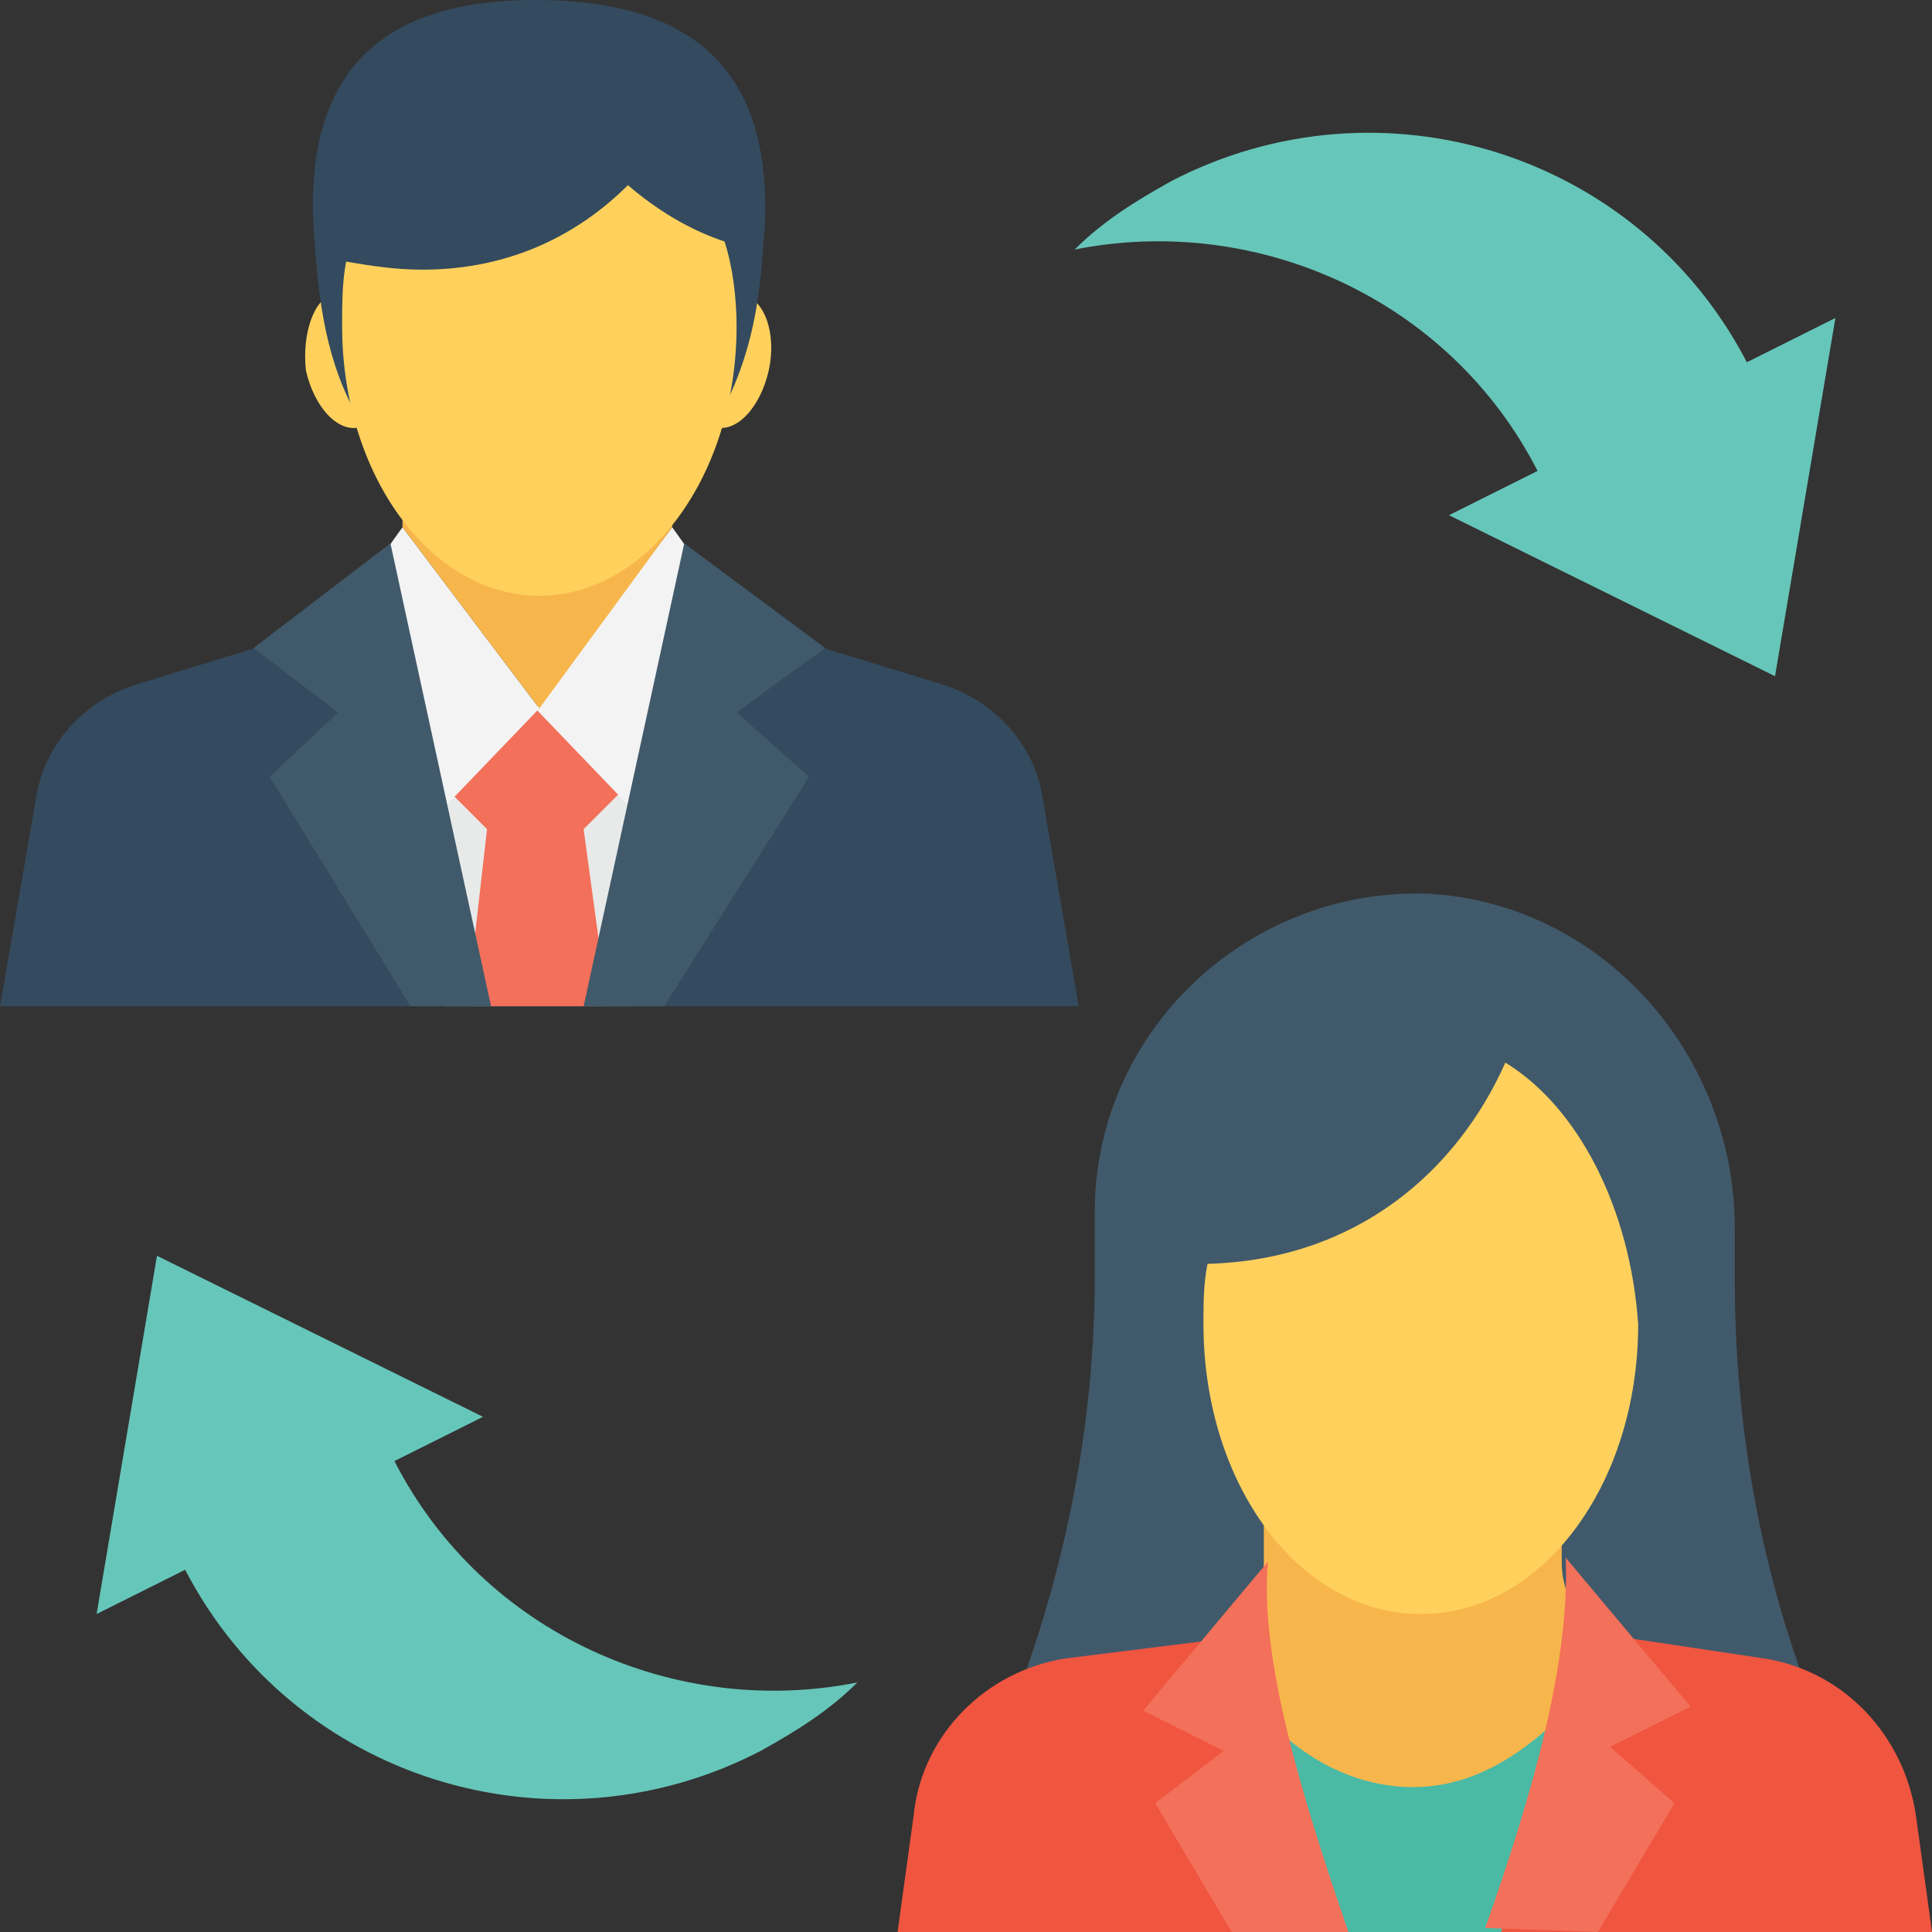 <?xml version="1.0" encoding="iso-8859-1"?>
<!-- Generator: Adobe Illustrator 19.0.0, SVG Export Plug-In . SVG Version: 6.00 Build 0)  -->
<svg version="1.1" id="Capa_1" xmlns="http://www.w3.org/2000/svg" xmlns:xlink="http://www.w3.org/1999/xlink" x="0px" y="0px"
	 viewBox="0 0 512 512" style="enable-background:new 0 0 512 512;" xml:space="preserve">
<rect x="0" y="0" width="512" height="512" fill="#333333" stroke="none"/>
<path style="fill:#415A6B;" d="M489.6,472.533c-20.267-41.6-29.867-87.467-29.867-133.333v-13.867c0-45.867-35.2-86.4-82.133-88.533
	c-48-1.067-87.467,37.333-87.467,84.267v17.067c0,45.867-10.667,91.733-29.867,133.333H489.6V472.533z"/>
<path style="fill:#F7B64C;" d="M413.867,413.867V396.8L374.4,346.667L334.933,396.8v17.067c0,4.267-1.067,7.467-3.2,11.733V480h89.6
	v-48C417.067,426.667,413.867,421.333,413.867,413.867z"/>
<path style="fill:#F05540;" d="M512,512l-4.267-30.933c-3.2-21.333-19.2-38.4-40.533-41.6l-42.667-6.4l-13.867,49.067
	c-10.667,7.467-22.4,11.733-36.267,11.733c-14.933,0-29.867-5.333-40.533-14.933v-45.867l-51.2,6.4
	c-21.333,3.2-38.4,20.267-40.533,41.6L237.867,512H512z"/>
<path style="fill:#4ABAA5;" d="M397.867,512l12.8-54.4c-10.667,9.6-22.4,16-36.267,16c-14.933,0-29.867-7.467-40.533-20.267
	L348.8,512H397.867z"/>
<g>
	<path style="fill:#F3705A;" d="M423.467,512l20.267-34.133l-17.067-14.933L448,452.267L414.933,412.8
		c1.067,27.733-8.533,61.867-21.333,98.133L423.467,512z"/>
	<path style="fill:#F3705A;" d="M306.133,477.867L326.4,512h30.933c-12.8-37.333-23.467-72.533-21.333-98.133l-33.067,39.467
		L324.267,464L306.133,477.867z"/>
</g>
<path style="fill:#FFD15C;" d="M398.933,281.6c-12.8,28.8-39.467,52.267-78.933,53.333c-1.067,5.333-1.067,10.667-1.067,16
	c0,42.667,25.6,76.8,57.6,76.8s57.6-34.133,57.6-76.8C432,320,418.133,293.333,398.933,281.6z"/>
<path style="fill:#344A5E;" d="M285.867,266.667l-9.6-55.467c-2.133-13.867-12.8-25.6-26.667-29.867l-52.267-16l-54.4,23.467
	l-54.4-23.467l-52.267,16C22.4,185.6,11.733,197.333,9.6,211.2L0,266.667H285.867z"/>
<path style="fill:#E8EAE9;" d="M117.333,266.667h50.133l11.733-73.6c0,0,1.067-10.667,1.067-21.333l-38.4,17.067l-38.4-17.067
	c1.067,10.667,1.067,21.333,1.067,21.333L117.333,266.667z"/>
<path style="fill:#F3705A;" d="M123.733,266.667h37.333l-6.4-46.933l9.6-9.6c0,0-13.867-22.4-22.4-22.4
	c-7.467,0-22.4,22.4-22.4,22.4l9.6,9.6L123.733,266.667z"/>
<g>
	<path style="fill:#F3F3F3;" d="M106.667,139.733l36.267,48l-25.6,26.667l-20.267-59.733
		C100.267,148.267,106.667,139.733,106.667,139.733z"/>
	<path style="fill:#F3F3F3;" d="M178.133,139.733l-36.267,48l25.6,26.667l20.267-59.733
		C184.533,148.267,178.133,139.733,178.133,139.733z"/>
</g>
<polygon style="fill:#F7B64C;" points="106.667,100.267 106.667,139.733 142.933,187.733 178.133,139.733 178.133,100.267 "/>
<g>
	<path style="fill:#FFD15C;" d="M203.733,98.133c-2.133,9.6-8.533,17.067-14.933,14.933c-6.4-2.133-9.6-11.733-7.467-21.333
		s8.533-16,14.933-13.867C202.667,78.933,205.867,88.533,203.733,98.133z"/>
	<path style="fill:#FFD15C;" d="M81.067,98.133C83.2,107.733,89.6,115.2,96,113.067c6.4-2.133,9.6-11.733,7.467-21.333
		s-8.533-16-14.933-13.867C83.2,78.933,80,88.533,81.067,98.133z"/>
</g>
<path style="fill:#344A5E;" d="M202.667,59.733c-1.067,16-2.133,30.933-10.667,48L93.867,108.8c-8.533-16-9.6-33.067-10.667-46.933
	C80,14.933,105.6,0,141.867,0S204.8,13.867,202.667,59.733z"/>
<path style="fill:#FFD15C;" d="M166.4,49.067c-12.8,12.8-30.933,22.4-54.4,22.4c-7.467,0-13.867-1.067-20.267-2.133
	c-1.067,5.333-1.067,11.733-1.067,17.067c0,39.467,23.467,71.467,52.267,71.467s52.267-32,52.267-71.467c0-7.467-1.067-16-3.2-22.4
	C182.4,60.8,173.867,55.467,166.4,49.067z"/>
<g>
	<polygon style="fill:#415A6B;" points="176,266.667 214.4,205.867 195.2,188.8 218.667,171.733 181.333,144 154.667,266.667 	"/>
	<polygon style="fill:#415A6B;" points="71.467,205.867 108.8,266.667 130.133,266.667 103.467,144 67.2,171.733 89.6,188.8 	"/>
</g>
<g>
	<path style="fill:#66C6B9;" d="M384,136.533l23.467-11.733C384,78.933,332.8,56.533,284.8,66.133c7.467-7.467,16-12.8,25.6-18.133
		c55.467-28.8,123.733-7.467,152.533,48L486.4,84.267l-16,94.933L384,136.533z"/>
	<path style="fill:#66C6B9;" d="M128,375.467L104.533,387.2C128,433.067,179.2,455.467,227.2,445.867
		c-7.467,7.467-16,12.8-25.6,18.133c-55.467,28.8-123.733,7.467-152.533-48L25.6,427.733l16-94.933L128,375.467z"/>
</g>
<g>
</g>
<g>
</g>
<g>
</g>
<g>
</g>
<g>
</g>
<g>
</g>
<g>
</g>
<g>
</g>
<g>
</g>
<g>
</g>
<g>
</g>
<g>
</g>
<g>
</g>
<g>
</g>
<g>
</g>
</svg>
